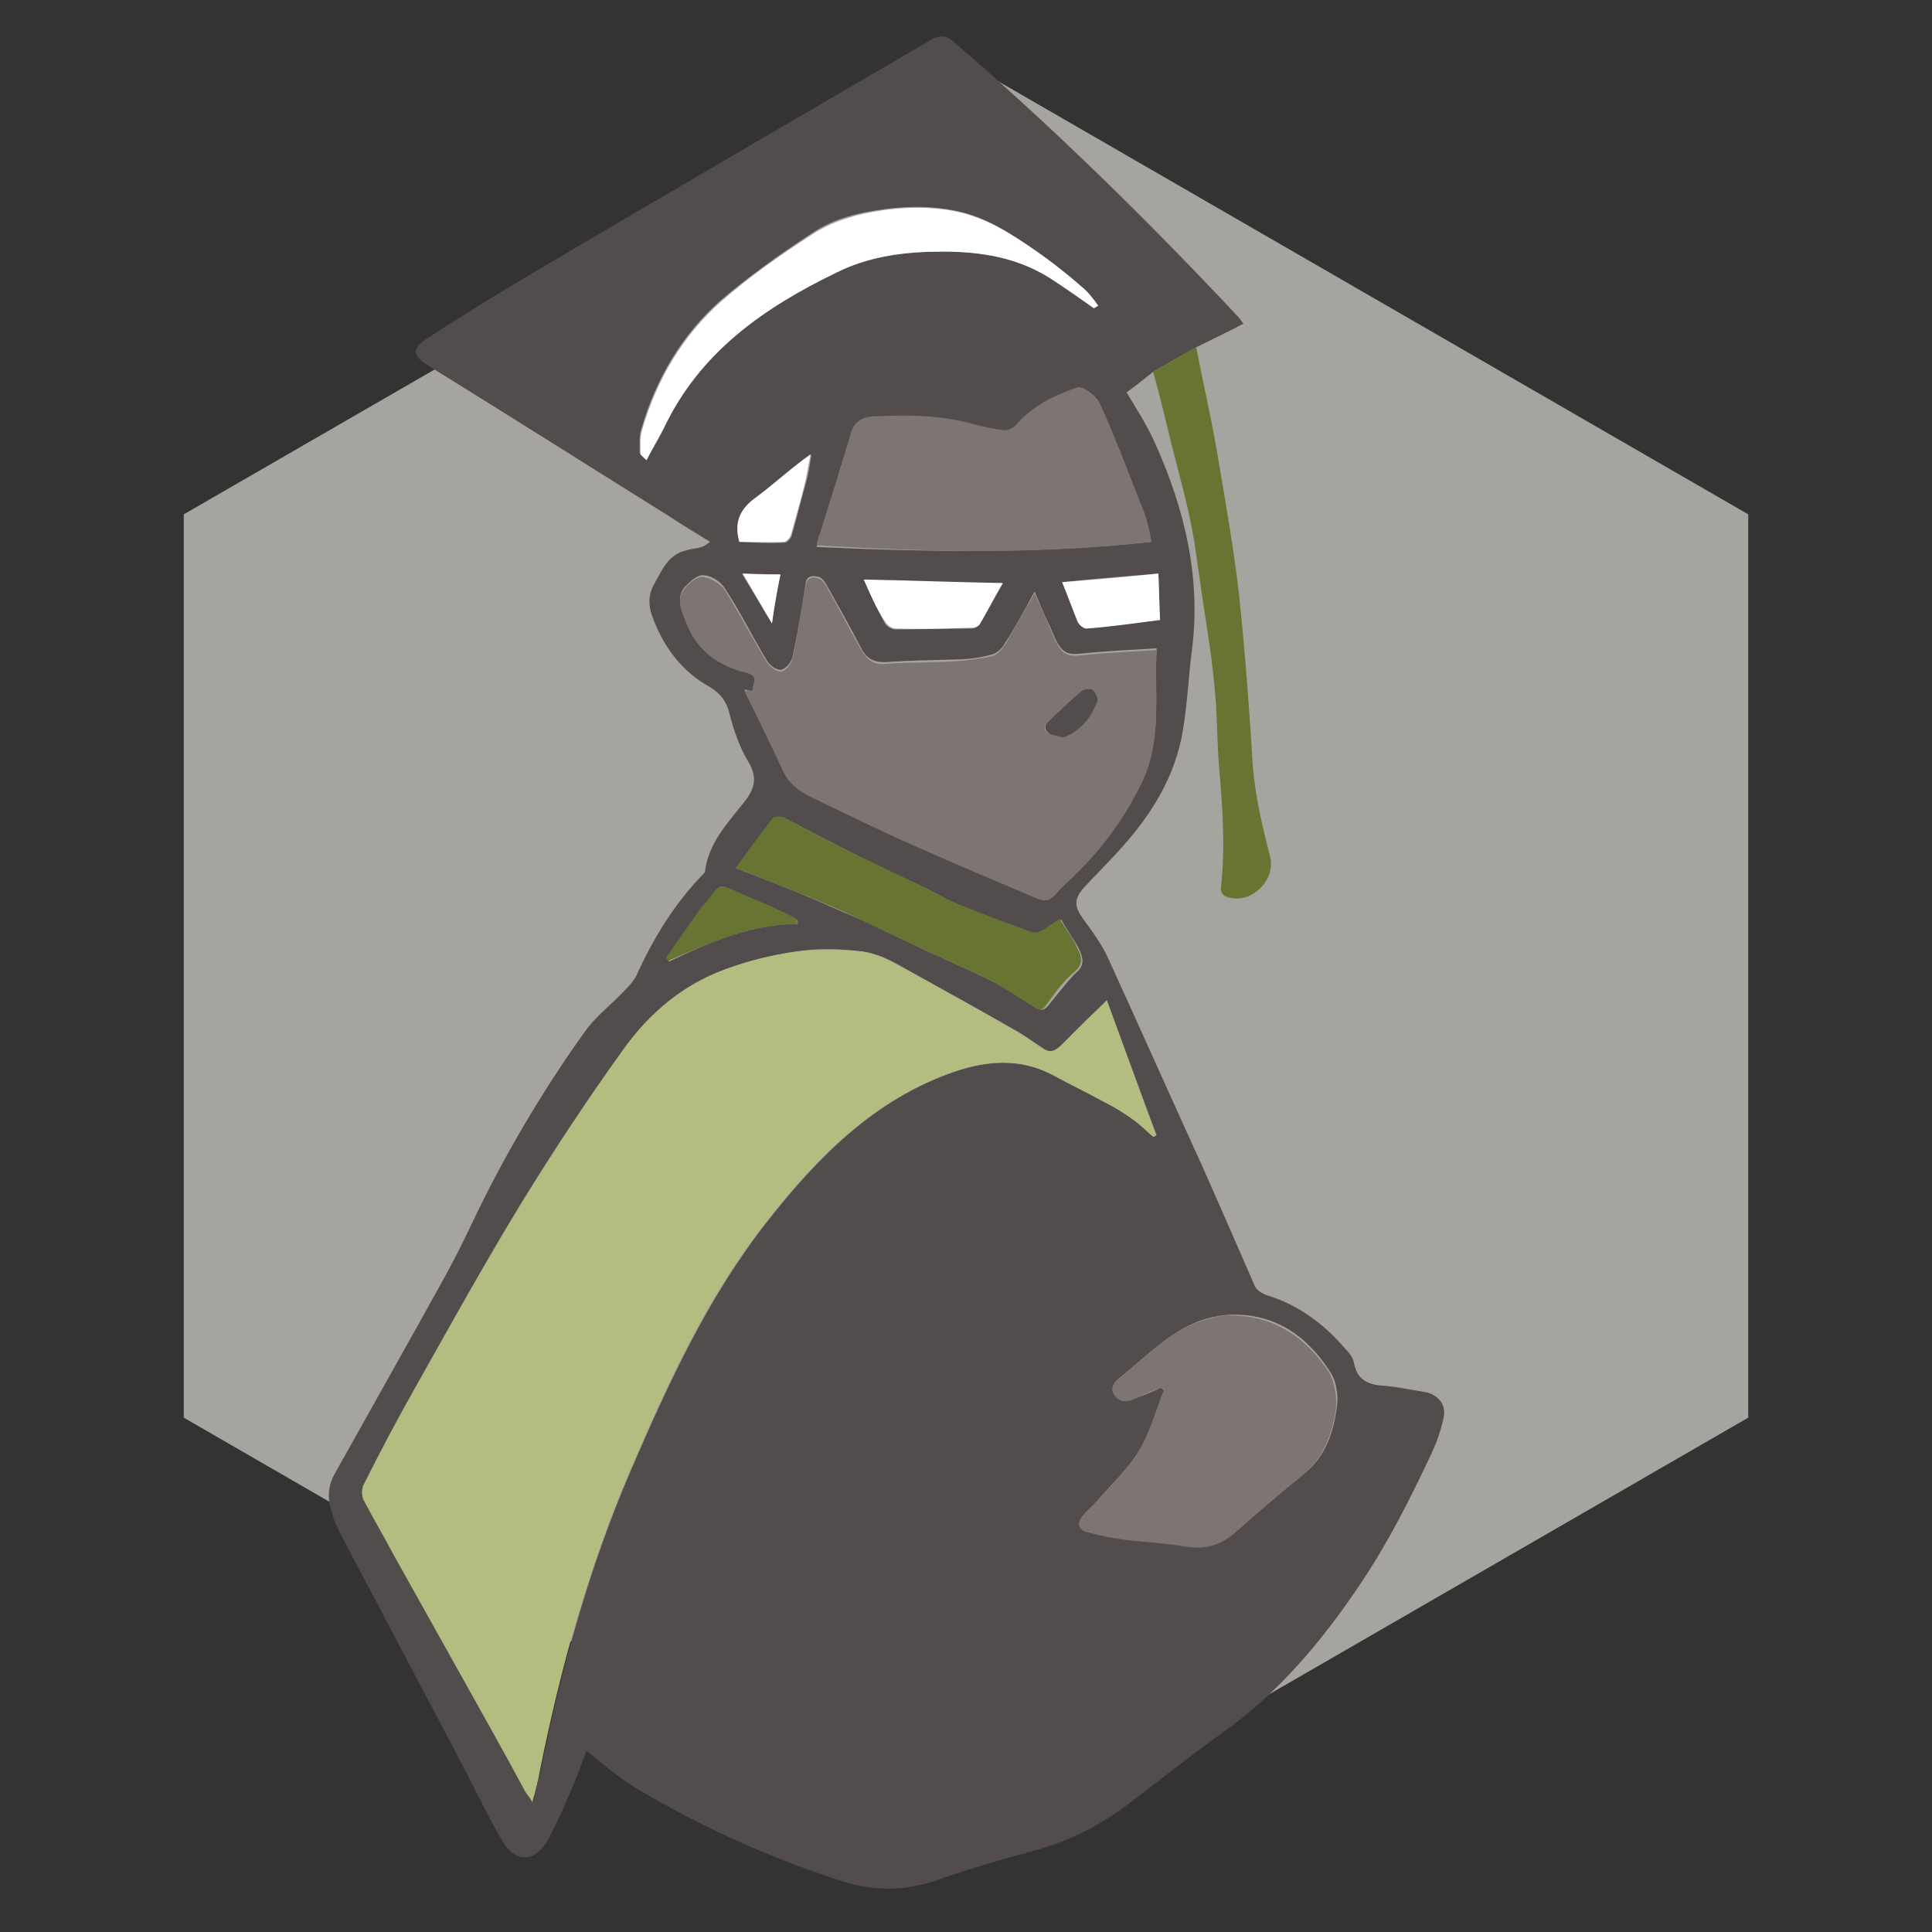 <?xml version="1.0" encoding="utf-8"?>
<!-- Generator: Adobe Illustrator 27.0.1, SVG Export Plug-In . SVG Version: 6.00 Build 0)  -->
<svg version="1.1" id="Layer_1" xmlns="http://www.w3.org/2000/svg" xmlns:xlink="http://www.w3.org/1999/xlink" x="0px" y="0px"
	 viewBox="0 0 225 225" style="enable-background:new 0 0 225 225;" xml:space="preserve">
<rect x="0" y="0" width="225" height="225" fill="#333333" stroke="none"/>
<style type="text/css">
	.st0{fill:#828A43;}
	.st1{fill:#FFFFFF;}
	.st2{fill:#A5A49F;}
	.st3{fill:#524C4C;}
	.st4{fill:#B3BD80;}
	.st5{fill:#677432;}
	.st6{fill:#7F7474;}
	.st7{enable-background:new    ;}
</style>
<polygon class="st2" points="203.6,165.1 112.5,217.7 21.4,165.1 21.4,59.9 112.5,7.3 203.6,59.9 "/>
<g>
	<path class="st3" d="M134.3,43.3c-1,0.8-2,1.6-3.1,2.4c1.2,2,2.5,4,3.4,6.1c3.4,7.6,5.3,15.6,4.2,24c-0.4,3-0.5,6-1,9
		c-0.9,5.8-3.9,10.4-7.8,14.6c-1.2,1.3-2.5,2.6-3.7,3.9c-1.3,1.4-1.2,2.3-0.1,3.8c1.1,1.5,2.2,3,2.9,4.6c3.7,8.1,7.3,16.2,11,24.3
		c2,4.5,4,9.1,6,13.7c0.2,0.5,0.8,0.9,1.3,1.1c3.7,1.1,6.7,3.3,9.2,6.2c0.5,0.5,1,1.1,1.1,1.8c0.4,2.1,1.9,2.5,3.6,2.6
		c1.5,0.1,3.1,0.5,4.6,0.7c1.6,0.3,2.6,1.5,2.2,3.1c-0.3,1.4-0.8,2.8-1.4,4.1c-2.4,5.1-4.9,10.1-8.1,14.9c-4.6,6.9-9.7,13-16.5,17.8
		c-3.5,2.5-6.9,5.2-10.3,7.8c-3.6,2.8-7.6,4.8-12,5.9c-3.7,1-7.4,2.1-11.1,3.4c-3.7,1.2-7.3,1.1-10.9-0.1
		c-8.3-2.7-16.3-6.3-23.8-10.8c-2-1.2-3.8-2.8-5.7-4.3c-0.7,1.8-1.3,3.6-2.1,5.3c-0.7,1.7-1.5,3.4-2.4,5.1c-1.5,2.6-3.8,2.7-5.3,0.1
		c-1.8-3.1-3.4-6.5-5.1-9.7c-4.5-8.5-8.9-16.9-13.4-25.4c-0.6-1.1-1.1-2.2-1.4-3.3c-0.5-1.5-0.4-3,0.4-4.4
		c4.3-7.7,8.6-15.3,12.8-22.9c1.1-2,2.1-4,3.1-6.1c3.7-7.8,8.1-15.3,13.1-22.3c1.3-1.9,3.2-3.3,4.8-5c0.6-0.6,1.2-1.3,1.5-2.1
		c1.9-4.1,4.3-8,7.5-11.3c0.1-0.1,0.3-0.3,0.3-0.4c0.4-3.3,2.6-5.6,4.5-8c1.2-1.5,1.7-2.8,0.6-4.7c-1.1-1.8-1.8-3.9-2.3-5.9
		c-0.4-1.5-1.3-2.4-2.6-3.1c-3.2-1.9-5.2-4.8-6.4-8.2c-0.4-1.2-0.4-2.4,0.3-3.6c0.9-1.6,1.6-3.4,3.7-3.9c0.6-0.2,1.2-0.2,1.8-0.4
		c0.4-0.1,0.7-0.4,1-0.6c-1.8-1.1-3.3-2-4.8-3c-9.3-5.8-18.6-11.7-28-17.5c-1.9-1.2-2-2,0-3.3c4-2.6,8.1-5.1,12.3-7.6
		c15.4-9.1,30.9-18.1,46.3-27.1c0.9-0.5,1.6-0.5,2.5,0.2c11.7,10.1,22.7,20.9,33.2,32.1c0.2,0.2,0.3,0.4,0.6,0.8
		c-1.9,1-3.8,1.9-5.6,2.8C137.6,41.4,136,42.3,134.3,43.3L134.3,43.3z M128.9,116.5c-1.9,1.8-3.6,3.4-5.1,5.1
		c-0.7,0.8-1.4,1.1-2.3,0.5c-0.9-0.6-1.8-1.2-2.7-1.8c-4.7-2.7-9.4-5.3-14.1-7.9c-1.3-0.7-2.8-1.4-4.3-1.6c-2.5-0.3-5.1-0.4-7.5,0
		c-2.8,0.4-5.7,1.1-8.4,2.1c-4.9,1.8-8.8,5.1-11.8,9.3c-4.1,5.7-8,11.6-11.7,17.6c-4.4,7.2-8.5,14.5-12.6,21.9
		c-2.1,3.7-4.1,7.5-6,11.3c-0.2,0.5-0.2,1.3,0.1,1.8c1.1,2.1,2.2,4.1,3.4,6.2c3.8,6.8,7.6,13.6,11.4,20.4c1.3,2.4,2.6,4.8,4,7.3
		c0.2,0.4,0.4,0.7,0.8,1.2c0.3-1.5,0.6-2.6,0.9-3.8c2.4-11.9,5.6-23.5,10.4-34.7c4.4-10.2,9-20.3,16-29.2
		c5.9-7.5,12.5-14.2,21.8-17.4c3.9-1.3,7.7-1.6,11.5,0.4c2,1.1,4.1,2.1,6.1,3.2c1.2,0.6,2.3,1.3,3.4,2.1c0.8,0.6,1.5,1.3,2.2,1.9
		c0.1-0.1,0.2-0.1,0.3-0.2C132.8,127.2,131,122.1,128.9,116.5L128.9,116.5z M87.6,80.5c-0.3-0.1-0.6-0.1-0.9-0.2c1.5,3,3,6,4.4,9.1
		c0.9,1.8,2.4,2.7,4.1,3.6c3.8,1.8,7.6,3.7,11.5,5.4c4.7,2.1,9.5,4.1,14.2,6.1c0.8,0.3,1.3,0.2,1.9-0.4c0.9-1,1.9-2,2.9-2.9
		c3-2.9,5.3-6.4,7.2-10.1c2.5-5,1.5-10.4,1.8-15.6c-3,0.2-5.8,0.3-8.6,0.6c-1.7,0.2-2.3,0-3.1-1.5c-0.3-0.6-0.5-1.2-0.8-1.8
		c-0.6-1.2-1.1-2.5-1.7-3.9c-1.2,2.1-2.2,4.1-3.4,5.9c-0.3,0.6-0.9,1.2-1.5,1.4c-1.4,0.4-2.9,0.6-4.3,0.6c-2.7,0.1-5.3,0.1-8,0.3
		c-1.5,0.1-2.4-0.4-3-1.6c-1.3-2.5-2.7-5-4.1-7.5c-0.2-0.3-0.5-0.7-0.8-0.8c-0.8-0.2-1.5-0.2-1.6,0.9c-0.4,2.8-0.9,5.6-1.5,8.4
		c-0.1,0.6-0.8,1.4-1.3,1.5c-0.5,0.1-1.4-0.5-1.7-1.1c-1.7-2.8-3.1-5.7-4.9-8.4c-0.5-0.8-1.6-1.5-2.5-1.5c-0.7-0.1-1.6,0.8-2.2,1.4
		c-1,1.3-0.3,2.7,0.2,3.9c1.1,3,3.4,4.7,6.4,5.7c0.5,0.2,1.3,0.3,1.5,0.7C88,79.3,87.7,79.9,87.6,80.5L87.6,80.5z M134.1,63.1
		c-0.3-1-0.4-2.1-0.8-3.1c-1.7-4.3-3.3-8.6-5.2-12.8c-0.4-0.9-2-2.1-2.6-1.9c-2.6,0.8-5.2,2.1-7.1,4.3c-0.3,0.4-1,0.7-1.4,0.7
		c-1.2-0.1-2.4-0.4-3.6-0.7c-3.9-1.1-7.8-1.2-11.8-0.9c-1.3,0.1-2.1,0.6-2.5,1.9c-1.2,3.9-2.4,7.8-3.6,11.7
		c-0.1,0.4-0.2,0.8-0.4,1.4C108.2,64.3,121.1,64.5,134.1,63.1L134.1,63.1z M135.2,161.6c0.1,0.1,0.2,0.2,0.4,0.3
		c-1,2.4-1.6,4.9-2.9,7c-1.4,2.3-3.5,4.2-5.2,6.2c-0.5,0.6-1.1,1-1.5,1.6c-0.5,0.7-0.2,1.4,0.6,1.6c1.4,0.4,2.8,0.7,4.3,0.9
		c2.4,0.3,4.8,0.4,7.2,0.8c2.2,0.4,4.1-0.1,5.8-1.6c2.6-2.3,5.3-4.6,8-6.8c2.5-2,3.4-4.8,3.8-7.8c0.2-1.4-0.1-3.1-0.9-4.2
		c-2.6-4-6.2-6.5-11.1-6.5c-1.1,0-2.2,0.2-3.3,0.5c-3.9,1.2-6.7,4.2-9.8,6.7c-0.7,0.6-1.4,1.1-0.7,2.1c0.6,0.9,1.5,0.8,2.4,0.4
		C133.2,162.5,134.2,162.1,135.2,161.6L135.2,161.6z M85.7,101.1c2.8,1.1,5.2,2,7.6,3c2.2,0.9,4.3,1.9,6.5,2.8
		c2.5,1.1,4.9,2.3,7.4,3.5c2.8,1.3,5.6,2.5,8.4,3.9c1.7,0.9,3.3,2,4.9,3c0.5,0.3,1,0.5,1.5-0.1c1.1-1.3,2.1-2.7,3.3-3.9
		c1.1-0.9,0.8-1.8,0.4-2.7c-0.6-1.2-1.4-2.2-2.1-3.5c-0.4,0.3-0.8,0.5-1.2,0.8c-0.7,0.5-1.3,1-2.2,0.7c-2.8-1-5.5-2-8.2-3.1
		c-1.6-0.6-3-1.5-4.5-2.2c-3.2-1.5-6.4-3-9.5-4.6c-2.2-1.1-4.4-2.3-6.6-3.4c-0.3-0.2-1.1-0.1-1.3,0.2
		C88.5,97.2,87.2,99.1,85.7,101.1L85.7,101.1z M127.4,35.9c0.1-0.1,0.3-0.2,0.4-0.4c-0.6-0.7-1.1-1.5-1.7-2c-1.8-1.5-3.6-3-5.6-4.4
		c-2.9-2-5.8-3.9-9.4-4.6c-2.6-0.5-5.1-0.5-7.7-0.2c-3.2,0.4-6.3,1.1-8.9,2.9c-3.7,2.4-7.3,5-10.6,7.8c-4.5,4-7.5,9.1-9.2,14.9
		c-0.3,0.9-0.2,1.8-0.2,2.8c0,0.3,0.4,0.5,0.7,0.8c0.8-1.4,1.4-2.5,2-3.7C81.5,41,89,35.8,97.5,31.7c3.9-1.9,8-2.4,12.3-2.4
		c4.5,0,8.7,0.7,12.5,3.1C124,33.5,125.7,34.7,127.4,35.9L127.4,35.9z M100.6,67.5c0.8,1.8,1.6,3.5,2.4,5c0.2,0.4,0.8,0.8,1.2,0.8
		c3,0,6-0.1,9-0.1c0.3,0,0.7-0.2,0.8-0.4c0.9-1.5,1.7-3.1,2.7-4.8C111.3,67.8,106,67.7,100.6,67.5L100.6,67.5z M123.7,67.8
		c0.7,1.7,1.2,3.2,1.8,4.6c0.2,0.4,0.7,0.8,1,0.8c2.8-0.3,5.6-0.7,8.6-1c-0.1-1.8-0.1-3.5-0.2-5.4C131.1,67.1,127.5,67.4,123.7,67.8
		L123.7,67.8z M92.9,107.6l0-0.4c-0.3-0.2-0.5-0.4-0.8-0.5c-1.9-0.8-3.7-1.7-5.6-2.5c-2.8-1.2-2.4-1.4-4.1,0.9
		c-0.2,0.3-0.6,0.6-0.8,0.9c-1.3,1.9-2.6,3.7-3.9,5.6c0.1,0.1,0.2,0.2,0.2,0.4C82.7,109.7,87.5,107.6,92.9,107.6L92.9,107.6z
		 M86.1,63.1c1.7,0.1,3.5,0.2,5.3,0.1c0.3,0,0.7-0.5,0.8-0.8c0.6-2.1,1.1-4.2,1.7-6.3c0.3-1,0.4-2.1,0.6-3.1
		c-2.4,1.7-4.4,3.5-6.6,5.2C86.2,59.4,85.5,60.8,86.1,63.1L86.1,63.1z M89.9,72.6c0.3-2.1,0.6-3.8,0.9-5.7c-1.4,0-2.8-0.1-4.4-0.1
		C87.6,68.8,88.7,70.6,89.9,72.6z"/>
	<path class="st5" d="M134.3,43.3c1.7-1,3.3-1.9,5-2.9c0.8,4.2,1.8,8.4,2.5,12.6c0.9,5.4,1.9,10.9,2.5,16.3
		c0.7,6.6,1.2,13.3,1.6,19.9c0.3,3.6,1.1,7,2,10.5c0.7,2.6-1.8,5.3-4.4,4.9c-0.7-0.1-1.4-0.3-1.3-1.3c0.5-4.6,0.2-9.1-0.2-13.7
		c-0.3-3.3-0.2-6.7-0.6-10c-0.3-3.4-0.9-6.8-1.4-10.2c-0.4-2.6-0.7-5.3-1.2-7.9c-0.6-3.2-1.5-6.3-2.3-9.5
		C135.8,49.1,135.1,46.2,134.3,43.3L134.3,43.3z"/>
	<path class="st4" d="M128.9,116.5c2,5.6,3.9,10.6,5.7,15.7c-0.1,0.1-0.2,0.1-0.3,0.2c-0.7-0.6-1.4-1.3-2.2-1.9
		c-1.1-0.8-2.2-1.5-3.4-2.1c-2-1.1-4.1-2.1-6.1-3.2c-3.8-2-7.7-1.7-11.5-0.4c-9.3,3.2-15.9,9.9-21.8,17.4c-7,8.8-11.6,18.9-16,29.2
		c-4.8,11.2-8,22.8-10.4,34.7c-0.2,1.2-0.5,2.3-0.9,3.8c-0.3-0.6-0.6-0.9-0.8-1.2c-1.3-2.4-2.6-4.8-4-7.3
		c-3.8-6.8-7.6-13.6-11.4-20.4c-1.1-2.1-2.3-4.1-3.4-6.2c-0.3-0.5-0.3-1.3-0.1-1.8c1.9-3.8,3.9-7.6,6-11.3
		c4.1-7.3,8.2-14.7,12.6-21.9c3.7-6,7.6-11.9,11.7-17.6c3-4.2,6.9-7.5,11.8-9.3c2.7-1,5.5-1.7,8.4-2.1c2.5-0.3,5-0.2,7.5,0
		c1.5,0.2,3,0.8,4.3,1.6c4.7,2.6,9.4,5.2,14.1,7.9c0.9,0.5,1.8,1.2,2.7,1.8c0.9,0.6,1.5,0.3,2.3-0.5
		C125.4,119.9,127.1,118.4,128.9,116.5L128.9,116.5z"/>
	<path class="st6" d="M87.6,80.5c0.1-0.6,0.4-1.2,0.2-1.6c-0.2-0.4-0.9-0.6-1.5-0.7c-3-0.9-5.3-2.7-6.4-5.7
		c-0.5-1.2-1.2-2.7-0.2-3.9c0.5-0.7,1.5-1.5,2.2-1.4c0.9,0.1,2,0.8,2.5,1.5c1.7,2.7,3.2,5.6,4.9,8.4c0.3,0.5,1.2,1.2,1.7,1.1
		c0.5-0.1,1.2-0.9,1.3-1.5c0.6-2.8,1-5.6,1.5-8.4c0.2-1.1,0.8-1.2,1.6-0.9c0.3,0.1,0.6,0.5,0.8,0.8c1.4,2.5,2.7,5,4.1,7.5
		c0.7,1.2,1.6,1.8,3,1.6c2.7-0.2,5.3-0.1,8-0.3c1.4-0.1,2.9-0.3,4.3-0.6c0.6-0.2,1.1-0.8,1.5-1.4c1.1-1.9,2.1-3.8,3.4-5.9
		c0.6,1.4,1.2,2.6,1.7,3.9c0.3,0.6,0.5,1.2,0.8,1.8c0.8,1.5,1.4,1.7,3.1,1.5c2.8-0.3,5.7-0.4,8.6-0.6c-0.3,5.2,0.7,10.7-1.8,15.6
		c-1.8,3.7-4.2,7.1-7.2,10.1c-1,1-2,1.9-2.9,2.9c-0.6,0.6-1.1,0.7-1.9,0.4c-4.7-2-9.5-4-14.2-6.1c-3.9-1.7-7.7-3.6-11.5-5.4
		c-1.7-0.8-3.3-1.7-4.1-3.6c-1.4-3-2.9-6.1-4.4-9.1C87,80.4,87.3,80.4,87.6,80.5L87.6,80.5z M123.9,85.9c2-0.9,3.2-2.4,3.9-4.2
		c0.1-0.4-0.2-1.1-0.6-1.4c-0.3-0.2-1,0-1.4,0.3c-1.3,1.1-2.5,2.3-3.7,3.4c-0.7,0.6-0.5,1.2,0.2,1.5
		C122.8,85.7,123.5,85.8,123.9,85.9L123.9,85.9z"/>
	<path class="st6" d="M134.1,63.1c-13,1.5-25.9,1.2-39,0.4c0.1-0.6,0.2-1,0.4-1.4c1.2-3.9,2.5-7.8,3.6-11.7c0.4-1.3,1.3-1.8,2.5-1.9
		c4-0.2,7.9-0.2,11.8,0.9c1.2,0.3,2.4,0.6,3.6,0.7c0.5,0,1.1-0.3,1.4-0.7c1.9-2.2,4.5-3.4,7.1-4.3c0.6-0.2,2.2,1,2.6,1.9
		c1.9,4.2,3.5,8.5,5.2,12.8C133.7,60.9,133.9,62.1,134.1,63.1L134.1,63.1z"/>
	<path class="st6" d="M135.2,161.6c-1,0.4-2,0.8-3,1.3c-0.9,0.4-1.8,0.5-2.4-0.4c-0.7-1,0.1-1.5,0.7-2.1c3.1-2.5,5.8-5.5,9.8-6.7
		c1.1-0.3,2.2-0.6,3.3-0.5c4.9,0.1,8.5,2.6,11.1,6.5c0.7,1.1,1,2.8,0.9,4.2c-0.4,3-1.4,5.8-3.8,7.8c-2.7,2.2-5.4,4.5-8,6.8
		c-1.7,1.5-3.5,2-5.8,1.6c-2.4-0.4-4.8-0.5-7.2-0.8c-1.4-0.2-2.9-0.5-4.3-0.9c-0.8-0.2-1.1-0.9-0.6-1.6c0.4-0.6,1-1.1,1.5-1.6
		c1.8-2,3.8-3.9,5.2-6.2c1.3-2.1,2-4.7,2.9-7C135.5,161.8,135.3,161.7,135.2,161.6L135.2,161.6z"/>
	<path class="st5" d="M85.7,101.1c1.4-2,2.8-3.9,4.2-5.7c0.2-0.3,1-0.4,1.3-0.2c2.2,1.1,4.4,2.3,6.6,3.4c3.2,1.6,6.3,3,9.5,4.6
		c1.5,0.7,3,1.6,4.5,2.2c2.7,1.1,5.5,2.1,8.2,3.1c0.9,0.3,1.5-0.2,2.2-0.7c0.4-0.3,0.8-0.5,1.2-0.8c0.8,1.3,1.6,2.3,2.1,3.5
		c0.5,0.9,0.7,1.8-0.4,2.7c-1.3,1.1-2.3,2.5-3.3,3.9c-0.5,0.7-0.9,0.5-1.5,0.1c-1.6-1-3.2-2.1-4.9-3c-2.8-1.4-5.6-2.6-8.4-3.9
		c-2.5-1.1-4.9-2.3-7.4-3.5c-2.1-1-4.3-1.9-6.5-2.8C90.9,103.1,88.5,102.2,85.7,101.1L85.7,101.1z"/>
	<path class="st1" d="M127.4,35.9c-1.7-1.2-3.4-2.4-5.1-3.5c-3.8-2.4-8-3.1-12.5-3.1c-4.3,0-8.5,0.5-12.3,2.4
		c-8.5,4.1-16,9.3-20.2,18.2c-0.6,1.2-1.3,2.3-2,3.7c-0.3-0.3-0.7-0.6-0.7-0.8c0-0.9-0.1-1.9,0.2-2.8c1.7-5.8,4.7-10.9,9.2-14.9
		c3.3-2.9,6.9-5.4,10.6-7.8c2.6-1.7,5.7-2.5,8.9-2.9c2.6-0.3,5.1-0.3,7.7,0.2c3.6,0.7,6.5,2.6,9.4,4.6c1.9,1.3,3.8,2.8,5.6,4.4
		c0.7,0.6,1.2,1.3,1.7,2C127.7,35.7,127.6,35.8,127.4,35.9L127.4,35.9z"/>
	<path class="st1" d="M100.6,67.5c5.5,0.1,10.7,0.3,16.2,0.4c-1,1.7-1.8,3.3-2.7,4.8c-0.1,0.2-0.6,0.4-0.8,0.4c-3,0.1-6,0.2-9,0.1
		c-0.4,0-1-0.4-1.2-0.8C102.1,71,101.4,69.3,100.6,67.5L100.6,67.5z"/>
	<path class="st1" d="M123.7,67.8c3.8-0.3,7.3-0.6,11.2-1c0.1,1.9,0.1,3.6,0.2,5.4c-3,0.4-5.8,0.8-8.6,1c-0.3,0-0.8-0.4-1-0.8
		C124.9,70.9,124.4,69.5,123.7,67.8L123.7,67.8z"/>
	<path class="st5" d="M92.9,107.6c-5.4,0-10.2,2.2-15.1,4.3c-0.1-0.1-0.2-0.2-0.2-0.4c1.3-1.9,2.6-3.7,3.9-5.6
		c0.2-0.3,0.5-0.6,0.8-0.9c1.7-2.3,1.3-2.1,4.1-0.9c1.9,0.8,3.8,1.6,5.6,2.5c0.3,0.1,0.5,0.4,0.8,0.5L92.9,107.6L92.9,107.6z"/>
	<path class="st1" d="M86.1,63.1c-0.6-2.2,0-3.7,1.7-5c2.2-1.6,4.2-3.5,6.6-5.2c-0.2,1-0.4,2.1-0.6,3.1c-0.5,2.1-1.1,4.2-1.7,6.3
		c-0.1,0.3-0.5,0.8-0.8,0.8C89.6,63.2,87.8,63.1,86.1,63.1L86.1,63.1z"/>
	<path class="st1" d="M89.9,72.6c-1.2-2-2.2-3.8-3.4-5.8c1.6,0.1,2.9,0.1,4.4,0.1C90.5,68.8,90.2,70.5,89.9,72.6z"/>
	<path class="st3" d="M123.9,85.9c-0.4-0.1-1.1-0.2-1.6-0.4c-0.6-0.4-0.8-0.9-0.2-1.5c1.2-1.1,2.4-2.3,3.7-3.4
		c0.3-0.3,1.1-0.5,1.4-0.3c0.4,0.3,0.7,1,0.6,1.4C127.1,83.5,126,85,123.9,85.9L123.9,85.9z"/>
</g>
</svg>
